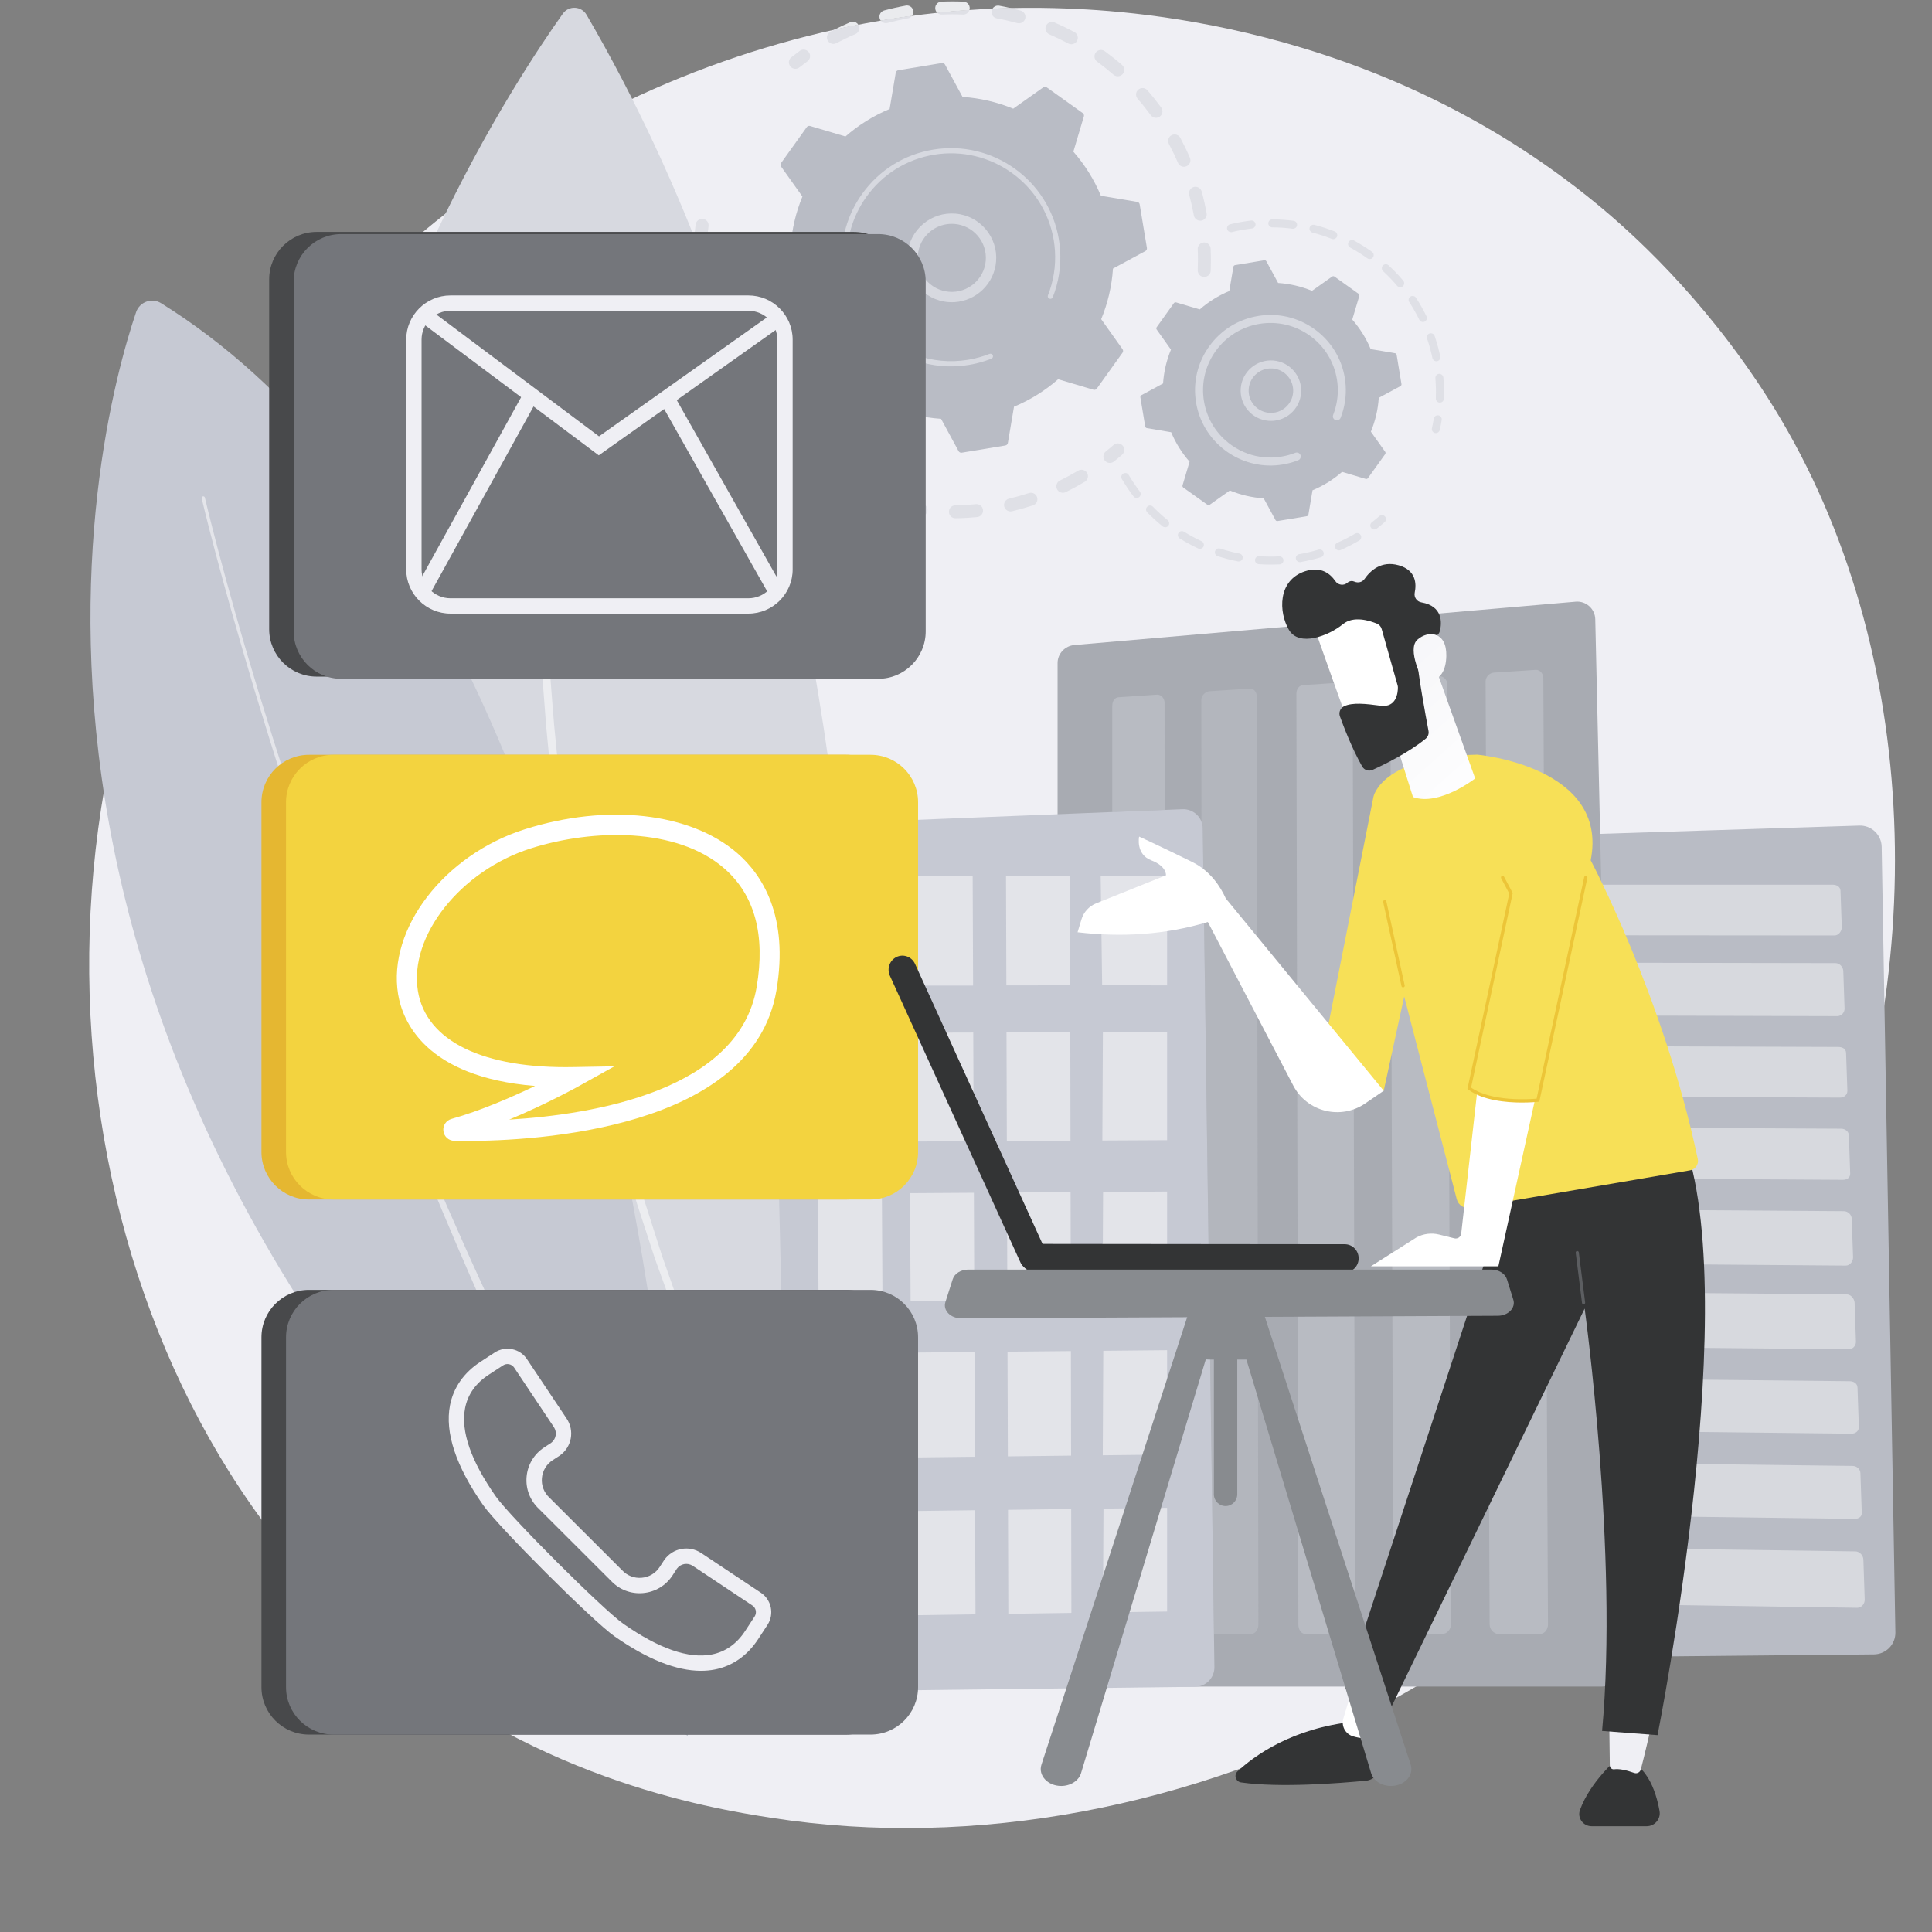 <svg xmlns="http://www.w3.org/2000/svg" xmlns:xlink="http://www.w3.org/1999/xlink" width="600" zoomAndPan="magnify" viewBox="0 0 450 450" height="600" preserveAspectRatio="xMidYMid meet" version="1.0"><rect x="0" y="0" width="450" height="450" fill="#808080" stroke="none"/><defs><clipPath id="d426781fcb"><path d="M 312.613 392.316 L 323.555 392.316 L 323.555 405 L 312.613 405 Z M 312.613 392.316 " clip-rule="nonzero"/></clipPath><clipPath id="4069ac5a87"><path d="M 323.395 395.707 L 320.281 403.336 C 319.852 404.379 318.789 405.027 317.664 404.91 C 316.902 404.832 316 404.684 315.121 404.418 C 313.359 403.887 312.367 402.027 312.895 400.266 L 315.25 392.41 Z M 323.395 395.707 " clip-rule="nonzero"/></clipPath><clipPath id="bbc9f2b810"><path d="M 323.398 395.707 L 320.281 403.332 C 319.852 404.379 318.793 405.027 317.668 404.91 C 316.902 404.832 316 404.684 315.121 404.418 C 313.363 403.883 312.371 402.023 312.898 400.266 L 315.25 392.41 L 323.398 395.707 " clip-rule="nonzero"/></clipPath><clipPath id="4bd6f424ca"><path d="M 374.777 401.848 L 384.555 401.848 L 384.555 413.242 L 374.777 413.242 Z M 374.777 401.848 " clip-rule="nonzero"/></clipPath><clipPath id="f0034d1704"><path d="M 384.406 402.895 C 384.406 402.895 383.145 408.465 382.176 412.148 C 382 412.816 381.285 413.184 380.633 412.949 C 378.691 412.258 377.109 411.949 375.961 412.105 C 375.43 412.176 374.965 411.734 374.957 411.199 L 374.836 401.945 Z M 384.406 402.895 " clip-rule="nonzero"/></clipPath><clipPath id="d30d1bb024"><path d="M 384.406 402.895 C 384.406 402.895 383.145 408.465 382.176 412.148 C 381.996 412.816 381.285 413.184 380.633 412.949 C 378.688 412.258 377.109 411.949 375.957 412.105 C 375.426 412.176 374.965 411.734 374.957 411.199 L 374.836 401.945 L 384.406 402.895 " clip-rule="nonzero"/></clipPath><clipPath id="1a2c20488e"><path d="M 319.133 254.445 L 357.547 254.445 L 357.547 295 L 319.133 295 Z M 319.133 254.445 " clip-rule="nonzero"/></clipPath><clipPath id="ebdd2e0ef9"><path d="M 329.898 288.234 C 331.512 287.348 333.398 287.102 335.184 287.547 L 338.75 288.43 C 339.508 288.617 340.258 288.098 340.344 287.324 L 344.031 254.551 C 348.641 256.738 355.293 256.473 357.488 256.312 L 349 294.953 L 319.301 294.953 Z M 329.898 288.234 " clip-rule="nonzero"/></clipPath><clipPath id="9116d22c06"><path d="M 329.898 288.234 C 331.512 287.348 333.398 287.102 335.188 287.547 L 338.75 288.43 C 339.508 288.621 340.258 288.098 340.344 287.324 L 344.035 254.551 C 348.641 256.738 355.293 256.473 357.488 256.312 L 349 294.953 L 319.301 294.953 L 329.898 288.234 " clip-rule="nonzero"/></clipPath><clipPath id="5f1235ffff"><path d="M 250.914 194.691 L 322.391 194.691 L 322.391 259.094 L 250.914 259.094 Z M 250.914 194.691 " clip-rule="nonzero"/></clipPath><clipPath id="ed7a613513"><path d="M 250.988 217.141 L 251.887 214.16 C 252.402 212.449 253.672 211.059 255.336 210.395 L 271.57 203.875 C 271.57 203.875 271.816 201.797 268.141 200.383 C 264.465 198.969 265.324 194.859 265.324 194.859 C 265.324 194.859 270.348 197.145 277.695 200.773 C 281.902 202.848 284.262 206.508 285.512 209.27 L 322.301 254.055 L 317.98 257.016 C 312.297 260.914 304.488 259 301.262 252.918 L 281.332 214.758 C 271.324 217.758 261.203 218.332 250.988 217.141 Z M 250.988 217.141 " clip-rule="nonzero"/></clipPath><clipPath id="f7000deed6"><path d="M 250.988 217.141 L 251.887 214.16 C 252.402 212.445 253.672 211.059 255.336 210.391 L 271.574 203.871 C 271.574 203.871 271.816 201.797 268.141 200.383 C 264.469 198.965 265.324 194.859 265.324 194.859 C 265.324 194.859 270.348 197.145 277.695 200.773 C 281.902 202.848 284.262 206.508 285.512 209.266 L 322.301 254.055 L 317.98 257.016 C 312.301 260.914 304.488 259 301.262 252.918 L 281.332 214.754 C 271.328 217.758 261.203 218.332 250.988 217.141 " clip-rule="nonzero"/></clipPath><clipPath id="dabdfa8346"><path d="M 304.789 291.562 L 350.77 211.074 L 268.5 164.207 L 222.52 244.695 Z M 304.789 291.562 " clip-rule="nonzero"/></clipPath><clipPath id="2de0689f9c"><path d="M 324.254 154.469 L 343.812 154.469 L 343.812 186.324 L 324.254 186.324 Z M 324.254 154.469 " clip-rule="nonzero"/></clipPath><clipPath id="44d406f11b"><path d="M 334.137 154.879 L 343.594 181.316 C 343.594 181.316 335.219 187.855 329.109 185.645 L 324.344 170.488 C 324.344 170.488 327.98 151.969 334.137 154.879 Z M 334.137 154.879 " clip-rule="nonzero"/></clipPath><clipPath id="8769ad56ef"><path d="M 334.137 154.883 L 343.594 181.316 C 343.594 181.316 335.219 187.855 329.105 185.645 L 324.344 170.488 C 324.344 170.488 327.98 151.969 334.137 154.883 " clip-rule="nonzero"/></clipPath><clipPath id="e2860667e7"><path d="M 332.93 197.41 L 361.457 171.852 L 335.008 142.414 L 306.48 167.977 Z M 332.93 197.41 " clip-rule="nonzero"/></clipPath><linearGradient x1="0.058" gradientTransform="matrix(-47.247, -52.585, 52.658, -47.182, 347.729, 188.155)" y1="0" x2="0.576" gradientUnits="userSpaceOnUse" y2="0" id="1343a433f6"><stop stop-opacity="1" stop-color="rgb(99.599%, 99.599%, 99.814%)" offset="0"/><stop stop-opacity="1" stop-color="rgb(99.521%, 99.521%, 99.706%)" offset="0.062"/><stop stop-opacity="1" stop-color="rgb(99.321%, 99.321%, 99.599%)" offset="0.125"/><stop stop-opacity="1" stop-color="rgb(99.152%, 99.152%, 99.553%)" offset="0.188"/><stop stop-opacity="1" stop-color="rgb(98.952%, 98.952%, 99.353%)" offset="0.25"/><stop stop-opacity="1" stop-color="rgb(98.784%, 98.784%, 99.184%)" offset="0.312"/><stop stop-opacity="1" stop-color="rgb(98.584%, 98.584%, 98.984%)" offset="0.375"/><stop stop-opacity="1" stop-color="rgb(98.228%, 98.228%, 98.799%)" offset="0.5"/><stop stop-opacity="1" stop-color="rgb(98.029%, 98.029%, 98.643%)" offset="0.562"/><stop stop-opacity="1" stop-color="rgb(97.859%, 97.859%, 98.444%)" offset="0.625"/><stop stop-opacity="1" stop-color="rgb(97.565%, 97.565%, 98.274%)" offset="0.688"/><stop stop-opacity="1" stop-color="rgb(97.356%, 97.356%, 98.074%)" offset="0.75"/><stop stop-opacity="1" stop-color="rgb(97.205%, 97.205%, 98%)" offset="0.812"/><stop stop-opacity="1" stop-color="rgb(97.005%, 97.005%, 97.92%)" offset="0.875"/><stop stop-opacity="1" stop-color="rgb(96.835%, 96.835%, 97.72%)" offset="0.938"/><stop stop-opacity="1" stop-color="rgb(96.635%, 96.635%, 97.6%)" offset="1"/></linearGradient><clipPath id="f50673bf6f"><path d="M 305.863 140.055 L 329.609 140.055 L 329.609 171.211 L 305.863 171.211 Z M 305.863 140.055 " clip-rule="nonzero"/></clipPath><clipPath id="1502d1919f"><path d="M 305.906 145.387 C 305.906 145.793 315.02 171.145 315.02 171.145 L 329.402 165.641 L 324.344 140.332 C 324.344 140.332 305.906 138.566 305.906 145.387 Z M 305.906 145.387 " clip-rule="nonzero"/></clipPath><clipPath id="05e8796a05"><path d="M 305.906 145.387 C 305.906 145.797 315.02 171.145 315.02 171.145 L 329.398 165.641 L 324.34 140.332 C 324.34 140.332 305.906 138.57 305.906 145.387 " clip-rule="nonzero"/></clipPath><clipPath id="035a9d4b2f"><path d="M 325.207 180.125 L 341.891 144.383 L 310.102 129.586 L 293.418 165.328 Z M 325.207 180.125 " clip-rule="nonzero"/></clipPath><linearGradient x1="-0.644" gradientTransform="matrix(-42.559, -19.809, 19.837, -42.5, 306.167, 149.447)" y1="0" x2="0.09" gradientUnits="userSpaceOnUse" y2="0" id="e3565cc668"><stop stop-opacity="1" stop-color="rgb(100%, 100%, 100%)" offset="0"/><stop stop-opacity="1" stop-color="rgb(100%, 100%, 100%)" offset="0.5"/><stop stop-opacity="1" stop-color="rgb(100%, 100%, 100%)" offset="0.75"/><stop stop-opacity="1" stop-color="rgb(100%, 100%, 100%)" offset="0.875"/><stop stop-opacity="1" stop-color="rgb(99.854%, 99.854%, 100%)" offset="0.938"/><stop stop-opacity="1" stop-color="rgb(99.654%, 99.654%, 99.857%)" offset="1"/></linearGradient><clipPath id="278c7c36e8"><path d="M 329.145 147.496 L 337 147.496 L 337 158.656 L 329.145 158.656 Z M 329.145 147.496 " clip-rule="nonzero"/></clipPath><clipPath id="20f64f98dd"><path d="M 331.441 158.547 C 331.441 158.547 327.594 151.281 330.137 149 C 332.684 146.719 336.992 147.09 336.875 152.773 C 336.73 159.84 331.441 158.547 331.441 158.547 Z M 331.441 158.547 " clip-rule="nonzero"/></clipPath><clipPath id="c542b5097b"><path d="M 331.441 158.547 C 331.441 158.547 327.594 151.281 330.137 149 C 332.68 146.719 336.992 147.094 336.875 152.773 C 336.73 159.84 331.441 158.547 331.441 158.547 " clip-rule="nonzero"/></clipPath><clipPath id="9a590c66d1"><path d="M 331.785 164.504 L 343.52 153.988 L 332.801 142.055 L 321.066 152.57 Z M 331.785 164.504 " clip-rule="nonzero"/></clipPath><linearGradient x1="0.412" gradientTransform="matrix(-47.247, -52.585, 52.658, -47.182, 357.092, 179.779)" y1="0" x2="0.604" gradientUnits="userSpaceOnUse" y2="0" id="464bca0d4d"><stop stop-opacity="1" stop-color="rgb(97.534%, 97.534%, 98.312%)" offset="0"/><stop stop-opacity="1" stop-color="rgb(97.404%, 97.404%, 98.155%)" offset="0.25"/><stop stop-opacity="1" stop-color="rgb(97.105%, 97.105%, 98%)" offset="0.5"/><stop stop-opacity="1" stop-color="rgb(96.768%, 96.768%, 97.849%)" offset="0.75"/><stop stop-opacity="1" stop-color="rgb(96.429%, 96.429%, 97.56%)" offset="1"/></linearGradient></defs><path fill="#efeff4" d="M 423.75 288.25 C 382.941 384.199 274.238 437.953 179.973 423.453 C 164.633 421.094 122.582 414.066 85.352 380.91 C 13.676 317.078 -1.652 190.691 56.164 101.617 C 98.246 36.793 173.68 0.043 245.355 1.879 C 260.793 2.277 319.965 4.719 371.965 47.535 C 379.605 53.824 396.449 68.77 411.629 92.477 C 447.277 148.152 450.344 225.715 423.75 288.25 " fill-opacity="1" fill-rule="nonzero"/><path fill="#dfe0e6" d="M 280.484 64.5 C 280.465 64.5 280.445 64.5 280.422 64.5 C 279.59 64.469 278.941 63.766 278.977 62.934 C 279.043 61.316 279.043 59.676 278.969 58.051 C 278.93 57.23 279.562 56.535 280.379 56.48 L 280.41 56.477 C 280.434 56.477 280.453 56.477 280.477 56.477 C 281.281 56.477 281.949 57.109 281.98 57.918 C 282.062 59.629 282.062 61.355 281.996 63.059 C 281.961 63.836 281.344 64.453 280.582 64.5 C 280.547 64.5 280.52 64.5 280.484 64.5 M 279.555 51.406 C 278.844 51.406 278.207 50.898 278.074 50.172 C 277.781 48.57 277.414 46.973 276.992 45.41 C 276.773 44.609 277.246 43.781 278.051 43.562 C 278.184 43.523 278.316 43.508 278.449 43.508 C 279.113 43.508 279.723 43.949 279.902 44.621 C 280.352 46.262 280.734 47.949 281.043 49.625 C 281.191 50.445 280.648 51.234 279.828 51.383 C 279.77 51.391 279.711 51.402 279.652 51.402 C 279.621 51.406 279.586 51.406 279.555 51.406 M 275.762 38.844 C 275.18 38.844 274.621 38.5 274.375 37.926 C 273.734 36.438 273.023 34.961 272.258 33.531 C 271.863 32.797 272.141 31.883 272.875 31.492 C 273.102 31.371 273.344 31.312 273.586 31.312 C 274.121 31.312 274.645 31.602 274.918 32.109 C 275.723 33.613 276.477 35.172 277.152 36.738 C 277.48 37.504 277.125 38.391 276.359 38.719 C 276.191 38.785 276.023 38.828 275.859 38.84 C 275.824 38.84 275.793 38.844 275.762 38.844 M 269.25 27.438 C 268.785 27.438 268.324 27.223 268.027 26.816 C 267.066 25.508 266.047 24.223 264.98 23.004 C 264.43 22.375 264.496 21.422 265.125 20.879 C 265.41 20.629 265.762 20.508 266.117 20.508 C 266.535 20.508 266.953 20.684 267.25 21.02 C 268.375 22.309 269.453 23.66 270.465 25.039 C 270.957 25.711 270.812 26.652 270.137 27.145 C 269.895 27.32 269.621 27.414 269.344 27.434 C 269.309 27.438 269.281 27.438 269.25 27.438 M 260.348 17.766 C 260 17.766 259.648 17.645 259.359 17.398 C 258.137 16.336 256.852 15.312 255.539 14.352 C 254.863 13.859 254.723 12.918 255.211 12.246 C 255.504 11.844 255.965 11.629 256.43 11.629 C 256.738 11.629 257.051 11.723 257.32 11.918 C 258.699 12.93 260.055 14.004 261.34 15.125 C 261.973 15.668 262.039 16.621 261.492 17.25 C 261.215 17.566 260.836 17.738 260.445 17.766 C 260.414 17.766 260.383 17.766 260.348 17.766 M 249.531 10.309 C 249.293 10.309 249.051 10.25 248.82 10.125 C 247.391 9.359 245.914 8.645 244.418 8 C 243.656 7.672 243.305 6.785 243.637 6.02 C 243.879 5.449 244.438 5.109 245.02 5.109 C 245.223 5.109 245.422 5.148 245.617 5.234 C 247.188 5.91 248.746 6.664 250.25 7.473 C 250.984 7.867 251.262 8.777 250.863 9.512 C 250.609 9.988 250.133 10.27 249.633 10.305 C 249.598 10.305 249.566 10.309 249.531 10.309 " fill-opacity="1" fill-rule="nonzero"/><path fill="#eaebee" d="M 194.27 6.938 C 195.508 6.305 196.773 5.711 198.051 5.168 C 198.242 5.086 198.441 5.047 198.641 5.047 C 199.152 5.047 199.645 5.309 199.926 5.758 C 198.035 6.125 196.152 6.516 194.27 6.938 " fill-opacity="1" fill-rule="nonzero"/><path fill="#dfe0e6" d="M 194.117 10.227 C 193.578 10.227 193.055 9.934 192.785 9.426 C 192.391 8.695 192.668 7.781 193.406 7.387 C 193.691 7.238 193.98 7.086 194.27 6.938 C 196.152 6.52 198.035 6.125 199.922 5.758 C 199.965 5.824 199.996 5.891 200.027 5.961 C 200.355 6.727 200 7.613 199.234 7.941 C 197.738 8.574 196.258 9.285 194.824 10.047 C 194.629 10.152 194.422 10.211 194.215 10.223 C 194.18 10.227 194.148 10.227 194.117 10.227 " fill-opacity="1" fill-rule="nonzero"/><path fill="#eaebee" d="M 231.156 2.023 C 231.43 1.574 231.918 1.293 232.453 1.293 C 232.543 1.293 232.633 1.305 232.723 1.32 C 233.617 1.48 234.512 1.672 235.398 1.875 C 233.988 1.91 232.574 1.957 231.156 2.023 " fill-opacity="1" fill-rule="nonzero"/><path fill="#dfe0e6" d="M 237.34 5.426 C 237.207 5.426 237.074 5.406 236.938 5.371 C 235.375 4.945 233.773 4.574 232.18 4.281 C 231.355 4.129 230.816 3.344 230.969 2.523 C 231 2.34 231.066 2.168 231.16 2.02 C 232.574 1.957 233.988 1.906 235.402 1.875 C 236.188 2.055 236.969 2.254 237.738 2.465 C 238.543 2.688 239.016 3.516 238.793 4.32 C 238.617 4.957 238.059 5.383 237.434 5.422 C 237.402 5.426 237.371 5.426 237.34 5.426 " fill-opacity="1" fill-rule="nonzero"/><path fill="#eaebee" d="M 205.148 4.805 C 205.031 4.652 204.941 4.477 204.887 4.277 C 204.668 3.477 205.145 2.648 205.949 2.43 C 207.598 1.984 209.285 1.605 210.969 1.301 C 211.062 1.285 211.152 1.273 211.246 1.273 C 211.957 1.273 212.59 1.785 212.723 2.516 C 212.801 2.949 212.688 3.371 212.438 3.699 C 210.004 4.023 207.574 4.395 205.148 4.805 " fill-opacity="1" fill-rule="nonzero"/><path fill="#dfe0e6" d="M 206.34 5.395 C 205.875 5.395 205.43 5.172 205.148 4.805 C 207.574 4.395 210.004 4.023 212.438 3.695 C 212.219 3.984 211.895 4.195 211.508 4.266 C 209.91 4.555 208.301 4.918 206.738 5.34 C 206.637 5.367 206.535 5.383 206.438 5.391 C 206.402 5.391 206.375 5.395 206.34 5.395 " fill-opacity="1" fill-rule="nonzero"/><path fill="#eaebee" d="M 218.312 2.988 C 218.031 2.73 217.852 2.363 217.832 1.949 C 217.797 1.125 218.426 0.43 219.242 0.379 L 219.273 0.379 C 220.125 0.344 220.98 0.324 221.836 0.324 C 222.699 0.324 223.562 0.344 224.418 0.379 C 225.25 0.418 225.898 1.117 225.863 1.949 C 225.855 2.082 225.836 2.207 225.797 2.328 C 223.305 2.504 220.805 2.723 218.312 2.988 " fill-opacity="1" fill-rule="nonzero"/><path fill="#dfe0e6" d="M 224.352 3.395 C 224.332 3.395 224.309 3.395 224.289 3.395 C 223.473 3.355 222.648 3.34 221.824 3.34 C 221.016 3.34 220.207 3.355 219.402 3.391 C 219.379 3.395 219.359 3.395 219.336 3.395 C 218.941 3.395 218.582 3.238 218.312 2.988 C 220.805 2.727 223.305 2.504 225.797 2.328 C 225.617 2.918 225.082 3.348 224.453 3.391 C 224.418 3.395 224.383 3.395 224.352 3.395 " fill-opacity="1" fill-rule="nonzero"/><path fill="#dfe0e6" d="M 185.258 16.027 C 184.812 16.027 184.371 15.832 184.074 15.457 C 183.555 14.805 183.664 13.855 184.316 13.34 C 184.961 12.832 185.621 12.328 186.285 11.844 C 186.555 11.645 186.867 11.551 187.172 11.551 C 187.637 11.551 188.098 11.766 188.395 12.172 C 188.887 12.844 188.738 13.785 188.066 14.277 C 187.434 14.738 186.805 15.219 186.191 15.699 C 185.945 15.898 185.648 16.008 185.352 16.023 C 185.32 16.027 185.289 16.027 185.258 16.027 " fill-opacity="1" fill-rule="nonzero"/><path fill="#dfe0e6" d="M 163.254 56.379 C 163.207 56.379 163.16 56.379 163.109 56.371 C 162.281 56.293 161.672 55.555 161.754 54.727 C 161.832 53.914 161.926 53.086 162.039 52.273 C 162.145 51.516 162.789 50.969 163.531 50.969 C 163.602 50.969 163.672 50.977 163.742 50.984 C 164.566 51.098 165.145 51.859 165.031 52.684 C 164.922 53.457 164.832 54.242 164.758 55.012 C 164.684 55.762 164.078 56.332 163.352 56.375 C 163.32 56.379 163.285 56.379 163.254 56.379 " fill-opacity="1" fill-rule="nonzero"/><path fill="#dfe0e6" d="M 222.527 120.711 C 221.707 120.711 221.031 120.051 221.02 119.227 C 221.008 118.395 221.672 117.711 222.508 117.699 C 224.094 117.676 225.703 117.586 227.312 117.43 C 227.363 117.426 227.41 117.422 227.461 117.422 C 228.227 117.422 228.883 118.008 228.957 118.781 C 229.043 119.609 228.434 120.348 227.605 120.43 C 226.906 120.496 226.215 120.551 225.52 120.598 C 224.531 120.66 223.531 120.699 222.551 120.711 C 222.543 120.711 222.539 120.711 222.527 120.711 M 214.523 120.281 C 214.461 120.281 214.402 120.273 214.34 120.266 C 212.672 120.062 210.992 119.785 209.344 119.438 C 208.527 119.266 208.004 118.469 208.176 117.652 C 208.328 116.941 208.957 116.457 209.656 116.457 C 209.758 116.457 209.863 116.465 209.965 116.488 C 211.531 116.816 213.125 117.082 214.711 117.273 C 215.535 117.379 216.121 118.133 216.023 118.957 C 215.934 119.688 215.328 120.23 214.621 120.273 C 214.586 120.277 214.555 120.281 214.523 120.281 M 235.367 119.121 C 234.684 119.121 234.066 118.656 233.898 117.961 C 233.707 117.152 234.211 116.34 235.02 116.148 C 236.578 115.781 238.137 115.34 239.648 114.848 C 239.809 114.793 239.965 114.77 240.121 114.77 C 240.758 114.77 241.348 115.172 241.559 115.809 C 241.812 116.598 241.383 117.449 240.594 117.707 C 238.996 118.23 237.355 118.691 235.715 119.082 C 235.633 119.102 235.547 119.113 235.461 119.121 C 235.43 119.121 235.398 119.121 235.367 119.121 M 201.945 117.289 C 201.777 117.289 201.605 117.262 201.438 117.199 C 199.859 116.633 198.281 115.992 196.75 115.293 C 195.992 114.945 195.656 114.055 196.004 113.297 C 196.258 112.742 196.805 112.414 197.375 112.414 C 197.586 112.414 197.801 112.457 198.004 112.555 C 199.457 113.219 200.957 113.828 202.457 114.363 C 203.242 114.645 203.648 115.508 203.371 116.293 C 203.16 116.875 202.625 117.25 202.043 117.285 C 202.008 117.289 201.977 117.289 201.945 117.289 M 247.555 114.773 C 246.996 114.773 246.461 114.465 246.195 113.93 C 245.832 113.184 246.141 112.277 246.895 111.914 C 248.328 111.215 249.75 110.445 251.121 109.625 C 251.363 109.48 251.629 109.41 251.895 109.41 C 252.406 109.41 252.906 109.672 253.191 110.148 C 253.617 110.859 253.383 111.789 252.668 112.215 C 251.227 113.074 249.727 113.887 248.215 114.621 C 248.031 114.711 247.84 114.758 247.648 114.773 C 247.621 114.773 247.586 114.773 247.555 114.773 M 190.328 111.613 C 190.051 111.613 189.773 111.539 189.523 111.379 C 188.102 110.48 186.703 109.512 185.363 108.5 C 184.699 107.996 184.57 107.055 185.074 106.391 C 185.367 105.996 185.82 105.789 186.277 105.789 C 186.594 105.789 186.914 105.891 187.188 106.098 C 188.457 107.059 189.789 107.98 191.141 108.836 C 191.844 109.281 192.051 110.211 191.605 110.918 C 191.336 111.336 190.891 111.582 190.426 111.613 C 190.391 111.613 190.359 111.613 190.328 111.613 M 180.227 103.547 C 179.84 103.547 179.453 103.402 179.16 103.109 C 178.492 102.438 177.832 101.75 177.191 101.051 C 176.824 99.75 176.449 98.445 176.07 97.145 C 176.32 96.988 176.602 96.91 176.879 96.91 C 177.309 96.91 177.734 97.09 178.031 97.441 C 179.062 98.66 180.16 99.848 181.293 100.973 C 181.883 101.562 181.883 102.516 181.293 103.105 C 181.023 103.375 180.676 103.523 180.324 103.543 C 180.289 103.547 180.258 103.547 180.227 103.547 " fill-opacity="1" fill-rule="nonzero"/><path fill="#dfe0e6" d="M 258.512 107.832 C 258.066 107.832 257.629 107.641 257.332 107.27 C 256.812 106.617 256.918 105.668 257.566 105.148 C 258.172 104.664 258.781 104.16 259.367 103.645 C 259.656 103.395 260.008 103.27 260.359 103.27 C 260.781 103.27 261.199 103.445 261.496 103.789 C 262.047 104.418 261.98 105.367 261.352 105.914 C 260.73 106.457 260.094 106.992 259.453 107.5 C 259.203 107.699 258.906 107.809 258.605 107.828 C 258.57 107.832 258.543 107.832 258.512 107.832 " fill-opacity="1" fill-rule="nonzero"/><path fill="#b9bcc5" d="M 261.457 82.152 C 261.633 81.906 261.633 81.578 261.457 81.332 L 256.488 74.344 C 258.016 70.645 258.961 66.672 259.234 62.559 L 266.777 58.48 C 267.039 58.34 267.184 58.043 267.137 57.746 L 265.453 47.602 C 265.402 47.305 265.172 47.074 264.871 47.02 L 256.414 45.594 C 254.828 41.789 252.648 38.336 250.008 35.328 L 252.453 27.109 C 252.539 26.82 252.43 26.508 252.188 26.336 L 243.812 20.352 C 243.57 20.176 243.238 20.176 242.996 20.348 L 235.996 25.312 C 232.289 23.789 228.312 22.844 224.195 22.57 L 220.109 15.039 C 219.965 14.773 219.672 14.629 219.375 14.68 L 209.219 16.359 C 208.918 16.41 208.688 16.645 208.637 16.938 L 207.207 25.387 C 203.398 26.969 199.938 29.145 196.922 31.785 L 188.695 29.344 C 188.406 29.258 188.094 29.359 187.918 29.605 L 181.93 37.969 C 181.754 38.215 181.754 38.543 181.926 38.789 L 186.898 45.777 C 185.371 49.48 184.422 53.449 184.152 57.562 L 176.609 61.641 C 176.344 61.781 176.199 62.078 176.246 62.375 L 177.934 72.52 C 177.98 72.816 178.215 73.051 178.512 73.098 L 186.969 74.527 C 188.555 78.332 190.734 81.785 193.379 84.797 L 190.93 93.012 C 190.844 93.301 190.953 93.609 191.195 93.789 L 199.57 99.77 C 199.816 99.945 200.145 99.945 200.391 99.77 L 207.391 94.809 C 211.098 96.332 215.074 97.281 219.188 97.551 L 223.273 105.086 C 223.418 105.348 223.711 105.492 224.012 105.441 L 234.168 103.762 C 234.465 103.711 234.695 103.477 234.75 103.18 L 236.18 94.734 C 239.988 93.152 243.445 90.973 246.461 88.336 L 254.691 90.777 C 254.98 90.867 255.289 90.758 255.465 90.516 L 261.457 82.152 " fill-opacity="1" fill-rule="nonzero"/><path fill="#d7d9e0" d="M 216.566 54.008 C 214.945 55.379 213.961 57.293 213.785 59.402 C 213.422 63.758 216.676 67.594 221.035 67.957 C 225.395 68.32 229.238 65.07 229.602 60.715 C 229.965 56.359 226.711 52.523 222.352 52.164 C 221.957 52.129 221.562 52.125 221.172 52.152 C 219.488 52.258 217.879 52.898 216.566 54.008 Z M 220.832 70.359 C 215.148 69.887 210.906 64.883 211.379 59.203 C 211.605 56.449 212.895 53.953 215.008 52.172 C 217.113 50.387 219.793 49.531 222.551 49.758 C 228.234 50.23 232.48 55.234 232.008 60.918 C 231.578 66.082 227.391 70.055 222.355 70.375 C 221.855 70.406 221.348 70.402 220.832 70.359 " fill-opacity="1" fill-rule="nonzero"/><path fill="#d7d9e0" d="M 223.09 85.289 C 223.953 85.234 224.824 85.137 225.688 84.992 C 225.961 84.945 226.234 84.898 226.504 84.844 C 227.844 84.578 229.156 84.207 230.426 83.734 L 230.48 83.715 C 230.527 83.695 230.578 83.676 230.625 83.66 C 230.719 83.621 230.812 83.586 230.91 83.551 C 231.16 83.453 231.305 83.203 231.289 82.953 C 231.289 82.887 231.273 82.828 231.25 82.766 C 231.129 82.457 230.777 82.309 230.469 82.43 C 228.871 83.059 227.199 83.52 225.492 83.801 C 217.016 85.207 208.824 82.02 203.469 76.062 C 200.488 72.754 198.391 68.586 197.609 63.883 C 197.469 63.055 197.379 62.227 197.324 61.402 C 196.973 55.859 198.527 50.414 201.809 45.832 C 205.578 40.574 211.168 37.094 217.559 36.035 C 230.754 33.852 243.254 42.789 245.441 55.957 C 245.574 56.77 245.668 57.586 245.719 58.402 C 245.941 61.938 245.395 65.484 244.086 68.785 C 244.055 68.871 244.043 68.957 244.047 69.043 C 244.062 69.27 244.203 69.477 244.43 69.566 C 244.738 69.688 245.09 69.539 245.211 69.227 C 246.578 65.762 247.16 62.039 246.926 58.324 C 246.871 57.469 246.773 56.613 246.633 55.762 C 244.336 41.938 231.203 32.555 217.359 34.848 C 210.656 35.957 204.785 39.609 200.828 45.133 C 197.383 49.938 195.75 55.656 196.121 61.48 C 196.172 62.344 196.273 63.211 196.418 64.078 C 197.527 70.773 201.188 76.641 206.715 80.586 C 211.527 84.027 217.262 85.656 223.09 85.289 " fill-opacity="1" fill-rule="nonzero"/><path fill="#dfe0e6" d="M 334.434 100.879 C 334.367 100.879 334.301 100.875 334.23 100.859 C 333.73 100.742 333.41 100.246 333.527 99.746 C 333.691 99.008 333.84 98.262 333.961 97.516 C 334.039 97.059 334.43 96.734 334.875 96.734 C 334.926 96.734 334.98 96.738 335.031 96.746 C 335.539 96.832 335.883 97.309 335.801 97.816 C 335.672 98.598 335.52 99.383 335.344 100.156 C 335.254 100.566 334.898 100.852 334.496 100.879 C 334.477 100.879 334.453 100.879 334.434 100.879 " fill-opacity="1" fill-rule="nonzero"/><path fill="#dfe0e6" d="M 335.363 93.777 C 335.355 93.777 335.344 93.777 335.332 93.777 C 334.816 93.758 334.418 93.328 334.438 92.812 C 334.488 91.516 334.469 90.199 334.387 88.906 C 334.371 88.633 334.352 88.359 334.328 88.086 C 334.285 87.574 334.664 87.125 335.176 87.078 C 335.191 87.078 335.203 87.078 335.219 87.078 C 335.691 87.078 336.141 87.43 336.188 87.93 C 336.207 88.219 336.23 88.504 336.246 88.789 C 336.332 90.145 336.352 91.523 336.301 92.883 C 336.281 93.367 335.898 93.746 335.43 93.777 C 335.406 93.777 335.387 93.777 335.363 93.777 M 334.555 84.145 C 334.121 84.145 333.734 83.848 333.641 83.406 C 333.32 81.867 332.898 80.336 332.391 78.852 C 332.223 78.363 332.484 77.836 332.973 77.668 C 333.07 77.637 333.172 77.621 333.273 77.621 C 333.656 77.621 334.023 77.859 334.152 78.25 C 334.688 79.805 335.129 81.41 335.465 83.023 C 335.57 83.531 335.246 84.023 334.746 84.129 C 334.703 84.137 334.656 84.145 334.613 84.145 C 334.594 84.145 334.574 84.145 334.555 84.145 M 331.422 75.004 C 331.074 75.004 330.746 74.812 330.582 74.48 C 329.895 73.066 329.105 71.684 328.246 70.367 C 327.965 69.938 328.09 69.359 328.52 69.082 C 328.676 68.977 328.852 68.93 329.027 68.93 C 329.336 68.93 329.629 69.078 329.809 69.352 C 330.711 70.734 331.535 72.184 332.258 73.664 C 332.484 74.125 332.293 74.684 331.828 74.91 C 331.715 74.965 331.598 74.996 331.48 75 C 331.461 75.004 331.438 75.004 331.422 75.004 M 326.133 66.906 C 325.871 66.906 325.605 66.797 325.422 66.578 C 324.406 65.375 323.305 64.227 322.148 63.164 C 321.77 62.812 321.75 62.227 322.098 61.848 C 322.281 61.648 322.535 61.547 322.785 61.547 C 323.008 61.547 323.238 61.629 323.414 61.793 C 324.625 62.91 325.777 64.117 326.844 65.375 C 327.176 65.77 327.129 66.355 326.734 66.688 C 326.574 66.82 326.387 66.891 326.191 66.906 C 326.172 66.906 326.152 66.906 326.133 66.906 M 319.027 60.344 C 318.84 60.344 318.648 60.289 318.484 60.172 C 317.207 59.254 315.855 58.406 314.477 57.652 C 314.027 57.406 313.859 56.84 314.109 56.391 C 314.277 56.082 314.598 55.902 314.93 55.902 C 315.078 55.902 315.234 55.941 315.375 56.02 C 316.82 56.812 318.23 57.699 319.574 58.66 C 319.988 58.961 320.086 59.543 319.785 59.961 C 319.617 60.195 319.355 60.328 319.086 60.344 C 319.066 60.344 319.047 60.344 319.027 60.344 M 310.543 55.707 C 310.426 55.707 310.312 55.688 310.195 55.641 C 308.738 55.062 307.223 54.57 305.703 54.176 C 305.207 54.047 304.91 53.539 305.035 53.039 C 305.145 52.621 305.523 52.344 305.941 52.344 C 306.02 52.344 306.094 52.355 306.172 52.375 C 307.766 52.785 309.355 53.305 310.887 53.91 C 311.363 54.102 311.602 54.641 311.41 55.121 C 311.27 55.465 310.949 55.684 310.602 55.707 C 310.582 55.707 310.562 55.707 310.543 55.707 M 286.73 54.078 C 286.312 54.078 285.93 53.793 285.828 53.367 C 285.707 52.867 286.012 52.363 286.512 52.242 C 287.898 51.906 289.324 51.641 290.75 51.449 C 290.965 51.418 291.18 51.395 291.398 51.367 C 291.438 51.359 291.484 51.359 291.527 51.359 C 291.98 51.359 292.375 51.715 292.434 52.184 C 292.492 52.695 292.121 53.156 291.613 53.219 C 291.406 53.242 291.207 53.266 291 53.297 C 289.633 53.477 288.273 53.73 286.953 54.051 C 286.898 54.066 286.844 54.074 286.793 54.078 C 286.77 54.078 286.75 54.078 286.73 54.078 M 301.18 53.281 C 301.141 53.281 301.102 53.277 301.059 53.273 C 299.504 53.07 297.914 52.961 296.34 52.953 C 295.828 52.949 295.414 52.531 295.414 52.016 C 295.414 51.504 295.836 51.098 296.352 51.09 C 298.004 51.102 299.672 51.215 301.301 51.426 C 301.812 51.492 302.172 51.961 302.105 52.473 C 302.047 52.922 301.676 53.25 301.242 53.277 C 301.223 53.281 301.203 53.281 301.18 53.281 " fill-opacity="1" fill-rule="nonzero"/><path fill="#dfe0e6" d="M 296.031 131.5 C 295.074 131.5 294.125 131.469 293.18 131.402 C 292.664 131.363 292.277 130.922 292.316 130.41 C 292.352 129.914 292.766 129.543 293.254 129.543 C 293.273 129.543 293.293 129.543 293.312 129.543 C 294.207 129.609 295.117 129.641 296.023 129.641 C 296.672 129.641 297.32 129.625 297.965 129.59 C 297.98 129.59 297.996 129.59 298.012 129.59 C 298.508 129.59 298.922 129.977 298.941 130.473 C 298.969 130.984 298.578 131.418 298.07 131.449 L 298.059 131.453 C 297.387 131.484 296.707 131.5 296.031 131.5 M 302.75 130.926 C 302.309 130.926 301.914 130.605 301.836 130.152 C 301.75 129.645 302.09 129.164 302.594 129.078 C 304.121 128.816 305.645 128.457 307.129 128.016 C 307.219 127.988 307.309 127.977 307.395 127.977 C 307.793 127.977 308.168 128.234 308.289 128.641 C 308.438 129.133 308.156 129.652 307.664 129.801 C 306.109 130.266 304.512 130.637 302.91 130.914 C 302.879 130.918 302.844 130.922 302.812 130.926 C 302.789 130.926 302.773 130.926 302.75 130.926 M 288.52 130.777 C 288.461 130.777 288.402 130.773 288.34 130.762 C 286.746 130.449 285.156 130.035 283.617 129.535 C 283.125 129.375 282.859 128.848 283.016 128.359 C 283.145 127.969 283.512 127.719 283.902 127.719 C 284 127.719 284.098 127.734 284.191 127.766 C 285.66 128.242 287.18 128.637 288.699 128.934 C 289.203 129.035 289.531 129.523 289.434 130.027 C 289.352 130.449 288.992 130.75 288.578 130.773 C 288.559 130.777 288.539 130.777 288.52 130.777 M 311.871 128.195 C 311.516 128.195 311.172 127.988 311.023 127.641 C 310.812 127.168 311.031 126.621 311.5 126.414 C 312.918 125.793 314.312 125.078 315.641 124.289 C 315.789 124.203 315.953 124.16 316.117 124.16 C 316.434 124.16 316.742 124.324 316.918 124.613 C 317.184 125.059 317.035 125.629 316.594 125.891 C 315.195 126.719 313.738 127.469 312.246 128.117 C 312.148 128.164 312.039 128.188 311.93 128.195 C 311.914 128.195 311.895 128.195 311.871 128.195 M 279.469 127.832 C 279.336 127.832 279.207 127.805 279.078 127.746 C 277.609 127.062 276.168 126.281 274.789 125.422 C 274.352 125.152 274.219 124.574 274.492 124.141 C 274.668 123.855 274.973 123.703 275.285 123.703 C 275.449 123.703 275.621 123.746 275.777 123.844 C 277.09 124.66 278.461 125.406 279.867 126.059 C 280.332 126.273 280.535 126.832 280.316 127.297 C 280.168 127.617 279.859 127.812 279.527 127.832 C 279.512 127.832 279.492 127.832 279.469 127.832 M 271.395 122.805 C 271.191 122.805 270.984 122.738 270.812 122.602 C 269.547 121.582 268.332 120.48 267.203 119.32 C 266.84 118.949 266.852 118.363 267.219 118.004 C 267.398 117.828 267.637 117.738 267.867 117.738 C 268.113 117.738 268.355 117.832 268.535 118.02 C 269.613 119.125 270.773 120.18 271.98 121.148 C 272.383 121.473 272.445 122.059 272.121 122.461 C 271.953 122.672 271.707 122.789 271.453 122.805 C 271.434 122.805 271.414 122.805 271.395 122.805 M 264.754 115.992 C 264.477 115.992 264.195 115.867 264.016 115.625 C 263.027 114.336 262.117 112.973 261.297 111.574 C 261.039 111.129 261.188 110.559 261.629 110.301 C 261.781 110.215 261.938 110.172 262.102 110.172 C 262.422 110.172 262.734 110.336 262.906 110.633 C 263.688 111.965 264.559 113.266 265.496 114.496 C 265.809 114.906 265.73 115.492 265.32 115.801 C 265.168 115.918 264.992 115.98 264.816 115.992 C 264.793 115.992 264.777 115.992 264.754 115.992 " fill-opacity="1" fill-rule="nonzero"/><path fill="#dfe0e6" d="M 320.098 123.32 C 319.82 123.32 319.547 123.195 319.363 122.961 C 319.047 122.551 319.121 121.969 319.527 121.652 C 320.129 121.191 320.723 120.703 321.285 120.211 C 321.461 120.059 321.68 119.984 321.898 119.984 C 322.156 119.984 322.418 120.094 322.602 120.301 C 322.938 120.691 322.898 121.277 322.512 121.617 C 321.922 122.133 321.301 122.641 320.668 123.129 C 320.516 123.246 320.336 123.309 320.156 123.32 C 320.141 123.32 320.117 123.32 320.098 123.32 " fill-opacity="1" fill-rule="nonzero"/><path fill="#b9bcc5" d="M 322.633 105.773 C 322.75 105.609 322.75 105.391 322.633 105.227 L 319.305 100.547 C 320.324 98.074 320.961 95.418 321.141 92.664 L 326.191 89.934 C 326.367 89.84 326.465 89.645 326.43 89.445 L 325.305 82.652 C 325.27 82.457 325.117 82.301 324.918 82.27 L 319.258 81.312 C 318.195 78.762 316.734 76.453 314.969 74.438 L 316.605 68.941 C 316.664 68.75 316.59 68.539 316.426 68.422 L 310.824 64.418 C 310.66 64.301 310.441 64.301 310.273 64.418 L 305.594 67.742 C 303.113 66.723 300.449 66.086 297.699 65.906 L 294.965 60.867 C 294.867 60.691 294.668 60.59 294.469 60.625 L 287.672 61.75 C 287.477 61.781 287.32 61.938 287.285 62.137 L 286.324 67.789 C 283.777 68.848 281.465 70.305 279.445 72.07 L 273.941 70.438 C 273.746 70.383 273.539 70.449 273.418 70.613 L 269.414 76.211 C 269.297 76.375 269.297 76.594 269.414 76.758 L 272.738 81.434 C 271.715 83.91 271.082 86.57 270.898 89.32 L 265.852 92.047 C 265.676 92.145 265.582 92.344 265.613 92.539 L 266.738 99.328 C 266.773 99.527 266.93 99.684 267.125 99.715 L 272.785 100.676 C 273.848 103.219 275.309 105.527 277.074 107.543 L 275.438 113.043 C 275.379 113.234 275.449 113.441 275.613 113.559 L 281.219 117.562 C 281.383 117.68 281.602 117.68 281.766 117.566 L 286.449 114.242 C 288.93 115.262 291.59 115.898 294.344 116.078 L 297.082 121.117 C 297.176 121.297 297.375 121.391 297.57 121.359 L 304.371 120.234 C 304.57 120.199 304.723 120.043 304.758 119.848 L 305.715 114.195 C 308.266 113.137 310.578 111.676 312.598 109.91 L 318.102 111.547 C 318.293 111.605 318.504 111.535 318.621 111.371 L 322.633 105.773 " fill-opacity="1" fill-rule="nonzero"/><path fill="#d7d9e0" d="M 290.852 90.562 C 290.738 91.941 291.168 93.281 292.062 94.34 C 292.957 95.391 294.211 96.039 295.59 96.152 C 296.973 96.266 298.316 95.836 299.371 94.945 C 300.43 94.051 301.074 92.801 301.191 91.422 C 301.426 88.574 299.301 86.066 296.453 85.828 C 296.195 85.809 295.938 85.805 295.691 85.82 C 293.168 85.98 291.07 87.973 290.852 90.562 Z M 295.438 98.008 C 293.559 97.852 291.855 96.977 290.641 95.539 C 289.422 94.105 288.84 92.281 288.996 90.41 C 289.316 86.539 292.723 83.66 296.605 83.973 C 300.48 84.297 303.367 87.707 303.047 91.574 C 302.891 93.449 302.012 95.148 300.578 96.367 C 299.41 97.352 297.984 97.922 296.484 98.02 C 296.137 98.039 295.789 98.035 295.438 98.008 " fill-opacity="1" fill-rule="nonzero"/><path fill="#d7d9e0" d="M 297.012 108.398 C 297.598 108.359 298.191 108.289 298.785 108.191 C 299.961 107.996 301.125 107.684 302.234 107.258 C 302.285 107.238 302.332 107.219 302.387 107.195 C 302.77 107.047 303 106.664 302.973 106.273 C 302.969 106.18 302.949 106.082 302.91 105.988 C 302.719 105.512 302.176 105.281 301.699 105.469 C 300.664 105.875 299.582 106.176 298.48 106.355 C 298.418 106.367 298.355 106.379 298.297 106.387 C 295.684 106.793 293.07 106.535 290.645 105.668 C 289.328 105.199 288.066 104.547 286.895 103.723 L 286.863 103.703 C 286.836 103.684 286.805 103.664 286.781 103.641 C 283.367 101.207 281.117 97.59 280.426 93.461 C 280.34 92.926 280.277 92.391 280.246 91.859 C 280.016 88.27 281.023 84.738 283.148 81.777 C 285.586 78.371 289.207 76.121 293.34 75.434 C 297.477 74.754 301.637 75.715 305.039 78.148 C 308.453 80.586 310.707 84.203 311.395 88.332 C 311.48 88.855 311.539 89.387 311.574 89.914 C 311.719 92.203 311.359 94.5 310.52 96.633 C 310.469 96.766 310.445 96.902 310.453 97.031 C 310.477 97.383 310.695 97.703 311.043 97.844 C 311.52 98.031 312.062 97.793 312.254 97.316 C 313.195 94.926 313.598 92.359 313.434 89.801 C 313.398 89.207 313.332 88.613 313.234 88.027 C 312.465 83.406 309.945 79.363 306.125 76.633 C 302.312 73.914 297.668 72.828 293.035 73.598 C 288.41 74.363 284.359 76.883 281.633 80.691 C 279.254 84.012 278.129 87.957 278.383 91.973 C 278.422 92.57 278.488 93.164 278.586 93.762 C 280.074 102.711 288.137 108.961 297.012 108.398 " fill-opacity="1" fill-rule="nonzero"/><path fill="#b9bcc5" d="M 438.281 197.238 C 438.258 195.891 437.695 194.609 436.715 193.68 C 435.738 192.75 434.43 192.25 433.082 192.293 L 323.918 195.777 C 321.141 195.863 318.957 198.184 319.039 200.957 L 324.43 381.492 C 324.508 384.234 326.77 386.406 329.516 386.379 L 436.484 385.34 C 437.824 385.328 439.105 384.777 440.047 383.816 C 440.984 382.855 441.496 381.562 441.473 380.219 L 438.281 197.238 " fill-opacity="1" fill-rule="nonzero"/><path fill="#d7d9de" d="M 427.305 217.887 L 373.242 217.848 L 372.973 206.066 L 426.895 206.066 C 427.859 206.066 428.66 206.586 428.691 207.488 L 428.988 215.938 C 429.02 216.844 428.273 217.887 427.305 217.887 " fill-opacity="1" fill-rule="nonzero"/><path fill="#d7d9de" d="M 427.949 236.676 C 427.945 236.676 427.945 236.676 427.945 236.676 L 373.672 236.527 L 373.391 224.238 L 427.527 224.332 C 428.496 224.332 429.309 225.25 429.34 226.16 L 429.637 234.898 C 429.668 235.812 428.918 236.676 427.949 236.676 " fill-opacity="1" fill-rule="nonzero"/><path fill="#d7d9de" d="M 428.59 255.652 C 428.59 255.652 428.586 255.652 428.582 255.652 L 374.098 255.41 L 373.832 243.672 L 428.184 243.855 C 429.156 243.859 429.957 244.309 429.988 245.227 L 430.293 254.043 C 430.32 254.965 429.562 255.652 428.59 255.652 " fill-opacity="1" fill-rule="nonzero"/><path fill="#d7d9de" d="M 429.242 274.801 C 429.242 274.801 429.23 274.801 429.227 274.801 L 374.531 274.465 L 374.262 262.621 L 428.824 262.895 C 429.801 262.902 430.613 263.535 430.645 264.465 L 430.949 273.359 C 430.98 274.285 430.215 274.801 429.242 274.801 " fill-opacity="1" fill-rule="nonzero"/><path fill="#d7d9de" d="M 429.914 294.781 C 429.91 294.781 429.906 294.781 429.902 294.781 L 374.984 294.348 L 374.699 281.734 L 429.477 282.105 C 430.453 282.113 431.273 282.934 431.309 283.871 L 431.617 292.844 C 431.645 293.781 430.891 294.781 429.914 294.781 " fill-opacity="1" fill-rule="nonzero"/><path fill="#d7d9de" d="M 430.574 314.273 C 430.57 314.273 430.562 314.273 430.559 314.273 L 375.43 313.742 L 375.137 301.016 L 430.129 301.484 C 431.113 301.492 431.941 302.504 431.977 303.449 L 432.285 312.504 C 432.316 313.445 431.555 314.273 430.574 314.273 " fill-opacity="1" fill-rule="nonzero"/><path fill="#d7d9de" d="M 431.25 333.934 C 431.238 333.934 431.23 333.934 431.223 333.934 L 375.875 333.305 L 375.598 321.141 L 430.809 321.711 C 431.801 321.719 432.617 322.25 432.652 323.203 L 432.965 332.34 C 432.996 333.285 432.227 333.934 431.25 333.934 " fill-opacity="1" fill-rule="nonzero"/><path fill="#d7d9de" d="M 431.938 353.773 C 431.922 353.773 431.91 353.773 431.895 353.773 L 376.328 353.043 L 376.047 340.77 L 431.477 341.441 C 432.473 341.453 433.301 342.172 433.332 343.137 L 433.645 352.355 C 433.68 353.305 432.91 353.773 431.938 353.773 " fill-opacity="1" fill-rule="nonzero"/><path fill="#d7d9de" d="M 432.613 374.484 C 432.609 374.484 432.598 374.484 432.59 374.484 L 376.793 373.648 L 376.496 360.574 L 432.148 361.344 C 433.145 361.359 433.984 362.277 434.02 363.246 L 434.332 372.551 C 434.371 373.516 433.602 374.484 432.613 374.484 " fill-opacity="1" fill-rule="nonzero"/><path fill="#d7d9e0" d="M 192.895 382.809 C 192.895 382.809 228.961 161.801 136.621 3.445 C 135.414 1.379 132.484 1.23 131.098 3.18 C 109.188 33.926 -20.664 233.953 192.895 382.809 " fill-opacity="1" fill-rule="nonzero"/><path fill="#ecedf0" d="M 183.422 361.547 C 182.98 360.797 182.516 360.008 182.023 359.176 C 181.465 358.258 180.945 357.254 180.383 356.207 C 179.824 355.164 179.234 354.066 178.625 352.926 C 177.402 350.641 176.082 348.172 174.668 345.531 C 173.355 342.844 171.957 339.984 170.48 336.965 C 169.75 335.453 169 333.902 168.23 332.316 C 167.52 330.703 166.793 329.055 166.051 327.367 C 165.309 325.68 164.551 323.957 163.781 322.203 C 163.395 321.328 163.004 320.441 162.613 319.547 C 162.234 318.648 161.879 317.73 161.508 316.809 C 160.047 313.117 158.48 309.316 156.969 305.375 C 155.531 301.406 154.051 297.328 152.543 293.156 C 151.168 288.941 149.766 284.637 148.34 280.258 C 147.418 277.109 146.484 273.926 145.543 270.711 C 142.676 256.445 139.246 241.777 135.145 227.117 L 134.613 224.223 C 134.18 221.805 133.742 219.391 133.305 216.973 C 132.875 214.555 132.531 212.129 132.141 209.715 C 131.773 207.297 131.359 204.891 131.035 202.477 C 130.707 200.066 130.383 197.66 130.059 195.266 C 129.898 194.066 129.738 192.871 129.578 191.68 C 129.441 190.48 129.305 189.289 129.168 188.102 C 128.898 185.723 128.625 183.352 128.355 181 C 128.102 178.645 127.902 176.297 127.676 173.973 C 127.465 171.641 127.207 169.332 127.051 167.035 C 126.711 162.449 126.312 157.938 126.105 153.508 C 125.984 151.297 125.848 149.113 125.75 146.949 C 125.664 144.785 125.582 142.648 125.5 140.539 C 125.461 139.488 125.422 138.441 125.383 137.398 C 125.355 136.359 125.332 135.328 125.309 134.301 C 125.262 132.254 125.215 130.238 125.168 128.254 C 125.152 126.27 125.137 124.316 125.121 122.402 C 125.098 120.484 125.09 118.605 125.109 116.766 C 125.105 109.406 125.32 102.656 125.547 96.68 C 125.816 90.699 126.102 85.496 126.43 81.211 C 126.734 76.926 127.066 73.57 127.301 71.281 C 127.535 68.988 127.695 67.77 127.695 67.77 L 127.695 67.766 C 127.719 67.602 127.859 67.477 128.027 67.477 C 128.039 67.477 128.055 67.477 128.07 67.48 C 128.25 67.504 128.375 67.668 128.359 67.848 C 128.359 67.848 128.227 69.059 128.039 71.352 C 127.848 73.637 127.605 76.996 127.363 81.273 C 127.105 85.551 126.902 90.75 126.73 96.719 C 126.68 99.703 126.582 102.879 126.578 106.227 C 126.562 107.898 126.551 109.617 126.535 111.375 C 126.543 113.129 126.551 114.93 126.555 116.762 C 126.551 118.602 126.578 120.477 126.621 122.387 C 126.656 124.297 126.691 126.242 126.727 128.219 C 126.789 130.199 126.855 132.211 126.926 134.254 C 126.957 135.277 126.992 136.305 127.027 137.344 C 127.078 138.379 127.125 139.422 127.176 140.473 C 127.277 142.574 127.383 144.703 127.488 146.859 C 127.605 149.016 127.766 151.195 127.906 153.398 C 128.16 157.809 128.547 162.309 128.906 166.883 C 129.07 169.172 129.336 171.473 129.551 173.789 C 129.785 176.109 129.992 178.449 130.254 180.797 C 130.531 183.141 130.809 185.5 131.09 187.871 C 131.227 189.055 131.367 190.242 131.508 191.438 C 131.672 192.625 131.836 193.816 132 195.008 C 132.328 197.398 132.66 199.793 132.992 202.195 C 133.324 204.598 133.746 206.992 134.121 209.402 C 134.516 211.805 134.867 214.227 135.301 216.629 C 135.738 219.035 136.18 221.445 136.617 223.852 L 137.27 227.465 C 137.488 228.664 137.75 229.859 137.992 231.059 C 138.48 233.453 138.969 235.848 139.457 238.234 C 139.922 240.629 140.5 242.992 141.039 245.355 C 141.586 247.719 142.129 250.074 142.672 252.422 C 143.824 257.102 145.059 261.719 146.23 266.289 C 147.543 270.828 148.84 275.305 150.113 279.715 C 151.512 284.082 152.887 288.379 154.23 292.586 C 155.695 296.75 157.129 300.828 158.523 304.797 C 159.996 308.734 161.516 312.535 162.938 316.23 C 163.301 317.148 163.645 318.07 164.012 318.969 C 164.395 319.863 164.773 320.75 165.152 321.629 C 165.902 323.383 166.641 325.102 167.363 326.793 C 168.09 328.48 168.797 330.129 169.488 331.746 C 170.234 333.336 170.965 334.891 171.676 336.402 C 173.098 339.434 174.449 342.309 175.719 345.008 C 177.086 347.66 178.363 350.145 179.547 352.438 C 180.141 353.586 180.703 354.688 181.246 355.738 C 181.793 356.793 182.297 357.805 182.84 358.727 C 183.023 359.051 183.199 359.367 183.379 359.68 L 183.422 361.547 " fill-opacity="1" fill-rule="nonzero"/><path fill="#c6c9d3" d="M 160.207 404.414 C 160.207 404.414 159.41 146.504 37.527 70.621 C 35.367 69.273 32.508 70.305 31.695 72.715 C 22.207 100.773 -18.203 253.105 160.207 404.414 " fill-opacity="1" fill-rule="nonzero"/><path fill="#f7f7fa" d="M 159.973 394.207 C 159.957 393.812 159.945 393.402 159.93 392.984 C 160.168 393.414 160.289 393.641 160.289 393.641 L 160.293 393.645 C 160.395 393.828 160.324 394.062 160.141 394.164 C 160.086 394.191 160.031 394.207 159.973 394.207 " fill-opacity="1" fill-rule="nonzero"/><path fill="#e4e5ea" d="M 159.957 394.207 C 159.828 394.207 159.703 394.145 159.629 394.027 C 159.629 394.027 159.02 393.023 157.871 391.141 C 156.73 389.25 155.062 386.484 152.938 382.957 C 151.859 381.203 150.75 379.211 149.516 377.062 C 148.285 374.906 146.957 372.578 145.535 370.086 C 142.746 365.078 139.609 359.418 136.348 353.16 C 134.715 350.031 133.02 346.773 131.262 343.398 C 130.406 341.699 129.539 339.973 128.652 338.215 C 127.781 336.457 126.895 334.672 126 332.859 C 122.477 325.582 118.758 317.906 115.141 309.863 C 111.496 301.832 107.84 293.484 104.246 284.949 C 102.41 280.703 100.695 276.359 98.879 272.043 C 97.09 267.715 95.367 263.34 93.605 258.98 C 91.895 254.602 90.184 250.223 88.48 245.859 C 87.645 243.672 86.812 241.484 85.984 239.309 C 85.566 238.223 85.152 237.133 84.738 236.051 C 84.336 234.961 83.934 233.875 83.531 232.789 C 81.922 228.449 80.324 224.145 78.805 219.871 C 77.258 215.609 75.785 211.375 74.332 207.215 C 72.875 203.059 71.512 198.941 70.137 194.93 C 68.816 190.898 67.488 186.969 66.262 183.117 C 63.766 175.434 61.52 168.133 59.469 161.387 C 57.453 154.629 55.629 148.43 54.074 142.914 C 52.512 137.402 51.199 132.582 50.148 128.605 C 48.043 120.652 46.977 116.07 46.977 116.07 C 46.926 115.863 47.055 115.66 47.262 115.609 C 47.289 115.602 47.316 115.602 47.348 115.602 C 47.52 115.602 47.68 115.719 47.719 115.895 C 47.719 115.895 48.781 120.465 50.883 128.414 C 51.93 132.387 53.238 137.203 54.797 142.711 C 56.34 148.227 58.176 154.418 60.219 161.16 C 62.289 167.895 64.559 175.184 67.078 182.852 C 68.316 186.695 69.66 190.617 70.992 194.641 C 72.379 198.648 73.754 202.754 75.227 206.902 C 76.691 211.059 78.176 215.281 79.738 219.535 C 81.27 223.805 82.879 228.098 84.504 232.426 C 84.91 233.512 85.312 234.598 85.723 235.684 C 86.137 236.766 86.555 237.848 86.973 238.934 C 87.809 241.109 88.648 243.285 89.492 245.469 C 91.191 249.828 92.941 254.188 94.699 258.543 C 96.504 262.879 98.266 267.234 100.094 271.539 C 101.016 273.691 101.934 275.836 102.848 277.977 C 103.309 279.043 103.766 280.113 104.223 281.18 C 104.695 282.238 105.16 283.301 105.629 284.359 C 107.516 288.578 109.332 292.789 111.238 296.898 C 113.133 301.016 114.949 305.105 116.852 309.074 C 117.793 311.066 118.723 313.039 119.645 314.996 C 120.102 315.977 120.555 316.949 121.008 317.922 C 121.473 318.883 121.938 319.844 122.398 320.797 C 124.246 324.605 126.016 328.359 127.816 331.969 C 128.719 333.773 129.605 335.555 130.484 337.305 C 131.352 339.062 132.203 340.797 133.039 342.5 C 134.766 345.879 136.434 349.148 138.031 352.285 C 139.613 355.434 141.219 358.402 142.715 361.242 C 144.215 364.078 145.594 366.793 146.957 369.309 C 149.688 374.34 152.066 378.727 154.027 382.336 C 156.023 385.93 157.594 388.75 158.664 390.676 C 159.23 391.711 159.656 392.484 159.93 392.984 C 159.945 393.402 159.957 393.812 159.973 394.207 C 159.969 394.207 159.961 394.207 159.957 394.207 " fill-opacity="1" fill-rule="nonzero"/><path fill="#a8abb2" d="M 371.566 144.223 C 371.539 143.062 371.035 141.969 370.168 141.195 C 369.305 140.422 368.156 140.039 367.004 140.141 L 250.238 150.238 C 248.066 150.426 246.332 152.242 246.332 154.418 L 246.332 388.816 C 246.332 391.133 248.348 392.836 250.668 392.836 L 372.941 392.836 C 374.07 392.836 375.152 392.469 375.945 391.664 C 376.734 390.852 377.164 389.809 377.137 388.676 L 371.566 144.223 " fill-opacity="1" fill-rule="nonzero"/><path fill="#b8bbc2" d="M 259.07 189.137 L 259.07 164.418 C 259.07 163.367 259.57 162.469 260.547 162.402 L 269.461 161.801 C 269.492 161.797 269.523 161.797 269.559 161.797 C 270.496 161.797 271.25 162.672 271.25 163.688 L 271.266 188.648 L 259.07 189.137 " fill-opacity="1" fill-rule="nonzero"/><path fill="#b3b6bd" d="M 291.43 380.566 L 282.754 380.566 L 280.145 192.957 C 280.141 192.414 280.035 191.883 279.844 191.387 L 279.812 163.031 C 279.812 161.977 280.766 161.059 281.758 160.996 L 291.078 160.387 C 291.113 160.383 291.145 160.383 291.18 160.383 C 292.117 160.383 292.738 161.27 292.742 162.293 L 293.102 378.41 C 293.102 379.488 292.434 380.566 291.43 380.566 " fill-opacity="1" fill-rule="nonzero"/><path fill="#b8bbc2" d="M 313.57 380.566 L 304.023 380.566 C 303.008 380.566 302.422 379.488 302.418 378.402 L 301.957 161.594 C 301.957 160.531 302.535 159.633 303.539 159.57 L 312.98 158.949 C 313.016 158.949 313.051 158.949 313.09 158.949 C 314.062 158.949 315.055 159.816 315.059 160.844 L 315.656 378.395 C 315.66 379.484 314.586 380.566 313.57 380.566 " fill-opacity="1" fill-rule="nonzero"/><path fill="#b8bbc2" d="M 336.004 380.57 L 326.328 380.57 C 325.301 380.57 324.543 379.48 324.543 378.391 L 323.848 160.176 C 323.844 159.105 324.586 158.191 325.602 158.125 L 335.168 157.496 C 335.207 157.496 335.242 157.496 335.277 157.496 C 336.254 157.496 337.113 158.379 337.121 159.414 L 337.957 378.383 C 337.961 379.477 337.035 380.57 336.004 380.57 " fill-opacity="1" fill-rule="nonzero"/><path fill="#b8bbc2" d="M 358.742 380.566 L 348.934 380.566 C 347.895 380.566 346.969 379.477 346.961 378.379 L 346.027 158.734 C 346.02 157.656 346.93 156.727 347.961 156.66 L 357.656 156.027 C 357.691 156.023 357.73 156.02 357.762 156.02 C 358.742 156.02 359.469 156.918 359.473 157.965 L 360.555 378.371 C 360.562 379.473 359.785 380.566 358.742 380.566 " fill-opacity="1" fill-rule="nonzero"/><path fill="#c6c9d3" d="M 280.145 192.957 C 280.129 191.73 279.617 190.562 278.727 189.723 C 277.836 188.879 276.641 188.43 275.418 188.48 L 182.277 192.211 C 180.684 192.273 179.43 193.605 179.469 195.203 L 184.195 394.031 L 278.371 392.887 C 279.578 392.871 280.727 392.375 281.57 391.512 C 282.414 390.648 282.879 389.484 282.859 388.281 L 280.145 192.957 " fill-opacity="1" fill-rule="nonzero"/><path fill="#e3e4e9" d="M 190.148 229.605 L 189.973 204.023 L 204.992 204.023 L 205.137 229.602 L 190.148 229.605 " fill-opacity="1" fill-rule="nonzero"/><path fill="#e3e4e9" d="M 211.719 229.559 L 211.59 204.023 L 226.551 204.023 L 226.652 229.555 L 211.719 229.559 " fill-opacity="1" fill-rule="nonzero"/><path fill="#e3e4e9" d="M 234.402 229.508 L 234.32 204.023 L 249.223 204.023 L 249.273 229.504 L 234.402 229.508 " fill-opacity="1" fill-rule="nonzero"/><path fill="#e3e4e9" d="M 271.844 229.512 L 256.711 229.488 L 256.367 204.023 L 271.844 204.023 L 271.844 229.512 " fill-opacity="1" fill-rule="nonzero"/><path fill="#e3e4e9" d="M 190.398 266 L 190.227 240.609 L 205.199 240.562 L 205.344 265.922 L 190.398 266 " fill-opacity="1" fill-rule="nonzero"/><path fill="#e3e4e9" d="M 211.902 265.887 L 211.777 240.539 L 226.691 240.496 L 226.789 265.809 L 211.902 265.887 " fill-opacity="1" fill-rule="nonzero"/><path fill="#e3e4e9" d="M 234.512 265.766 L 234.434 240.469 L 249.293 240.422 L 249.34 265.688 L 234.512 265.766 " fill-opacity="1" fill-rule="nonzero"/><path fill="#e3e4e9" d="M 256.758 265.645 L 256.883 240.398 L 271.844 240.352 L 271.844 265.566 L 256.758 265.645 " fill-opacity="1" fill-rule="nonzero"/><path fill="#e3e4e9" d="M 190.66 303.281 L 190.484 278.051 L 205.41 277.957 L 205.551 303.156 L 190.66 303.281 " fill-opacity="1" fill-rule="nonzero"/><path fill="#e3e4e9" d="M 212.094 303.098 L 211.965 277.914 L 226.836 277.82 L 226.93 302.973 L 212.094 303.098 " fill-opacity="1" fill-rule="nonzero"/><path fill="#e3e4e9" d="M 234.633 302.902 L 234.551 277.77 L 249.363 277.676 L 249.41 302.777 L 234.633 302.902 " fill-opacity="1" fill-rule="nonzero"/><path fill="#e3e4e9" d="M 256.805 302.719 L 256.93 277.633 L 271.844 277.535 L 271.844 302.594 L 256.805 302.719 " fill-opacity="1" fill-rule="nonzero"/><path fill="#e3e4e9" d="M 190.914 339.73 L 190.742 315.258 L 205.621 315.113 L 205.758 339.559 L 190.914 339.73 " fill-opacity="1" fill-rule="nonzero"/><path fill="#e3e4e9" d="M 212.277 339.48 L 212.152 315.051 L 226.977 314.91 L 227.07 339.305 L 212.277 339.48 " fill-opacity="1" fill-rule="nonzero"/><path fill="#e3e4e9" d="M 234.746 339.219 L 234.668 314.836 L 249.434 314.695 L 249.477 339.043 L 234.746 339.219 " fill-opacity="1" fill-rule="nonzero"/><path fill="#e3e4e9" d="M 256.852 338.961 L 256.977 314.629 L 271.844 314.484 L 271.844 338.789 L 256.852 338.961 " fill-opacity="1" fill-rule="nonzero"/><path fill="#e3e4e9" d="M 191.168 376.543 L 190.996 352.227 L 205.828 352.035 L 205.965 376.324 L 191.168 376.543 " fill-opacity="1" fill-rule="nonzero"/><path fill="#e3e4e9" d="M 212.465 376.227 L 212.34 351.953 L 227.117 351.762 L 227.211 376.008 L 212.465 376.227 " fill-opacity="1" fill-rule="nonzero"/><path fill="#e3e4e9" d="M 234.859 375.891 L 234.785 351.668 L 249.5 351.477 L 249.547 375.676 L 234.859 375.891 " fill-opacity="1" fill-rule="nonzero"/><path fill="#e3e4e9" d="M 256.898 375.57 L 257.023 351.387 L 271.844 351.199 L 271.844 375.352 L 256.898 375.57 " fill-opacity="1" fill-rule="nonzero"/><path fill="#e5b731" d="M 197.047 279.383 L 71.969 279.383 C 65.855 279.383 60.898 274.434 60.898 268.328 L 60.898 186.859 C 60.898 180.754 65.855 175.805 71.969 175.805 L 197.047 175.805 C 203.16 175.805 208.117 180.754 208.117 186.859 L 208.117 268.328 C 208.117 274.434 203.16 279.383 197.047 279.383 " fill-opacity="1" fill-rule="nonzero"/><path fill="#f3d33f" d="M 202.766 279.383 L 77.691 279.383 C 71.578 279.383 66.621 274.434 66.621 268.328 L 66.621 186.859 C 66.621 180.754 71.578 175.805 77.691 175.805 L 202.766 175.805 C 208.883 175.805 213.84 180.754 213.84 186.859 L 213.84 268.328 C 213.84 274.434 208.883 279.383 202.766 279.383 " fill-opacity="1" fill-rule="nonzero"/><path fill="#ffffff" d="M 143.109 248.367 L 134.949 252.91 C 134.52 253.148 127.336 257.129 118.598 260.777 C 138.484 259.578 172.129 253.969 176.234 229.934 C 178.316 217.734 175.773 208.418 168.668 202.25 C 157.652 192.672 138.133 193.016 123.668 197.598 C 107.285 202.789 95.23 218.008 97.34 230.832 C 99.254 242.473 112.527 248.984 133.766 248.535 Z M 105.891 261.047 L 105.898 261.047 Z M 106.43 265.105 Z M 108.641 265.746 C 107.508 265.746 106.555 265.73 105.797 265.715 C 104.5 265.691 103.441 264.738 103.277 263.453 C 103.109 262.16 103.902 260.969 105.16 260.613 C 111.887 258.73 119.223 255.531 124.621 252.941 C 98.863 250.844 93.723 237.629 92.727 231.586 C 90.219 216.348 103.465 199.102 122.254 193.148 C 141.426 187.074 160.844 189.262 171.738 198.727 C 177.523 203.754 183.801 213.387 180.84 230.719 C 175.305 263.148 124.664 265.746 108.641 265.746 " fill-opacity="1" fill-rule="nonzero"/><path fill="#48494b" d="M 198.844 157.594 L 73.766 157.594 C 67.652 157.594 62.695 152.645 62.695 146.539 L 62.695 65.07 C 62.695 58.965 67.652 54.016 73.766 54.016 L 198.844 54.016 C 204.957 54.016 209.914 58.965 209.914 65.07 L 209.914 146.539 C 209.914 152.645 204.957 157.594 198.844 157.594 " fill-opacity="1" fill-rule="nonzero"/><path fill="#74767b" d="M 204.547 158.105 L 79.469 158.105 C 73.352 158.105 68.398 153.156 68.398 147.047 L 68.398 65.582 C 68.398 59.473 73.352 54.523 79.469 54.523 L 204.547 54.523 C 210.66 54.523 215.613 59.473 215.613 65.582 L 215.613 147.047 C 215.613 153.156 210.66 158.105 204.547 158.105 " fill-opacity="1" fill-rule="nonzero"/><path fill="#efeff4" d="M 104.926 72.383 C 101.215 72.383 98.191 75.402 98.191 79.109 L 98.191 132.621 C 98.191 136.328 101.215 139.348 104.926 139.348 L 174.316 139.348 C 178.027 139.348 181.051 136.328 181.051 132.621 L 181.051 79.109 C 181.051 75.402 178.027 72.383 174.316 72.383 Z M 174.316 142.918 L 104.926 142.918 C 99.242 142.918 94.613 138.301 94.613 132.621 L 94.613 79.109 C 94.613 73.43 99.242 68.812 104.926 68.812 L 174.316 68.812 C 180 68.812 184.625 73.43 184.625 79.109 L 184.625 132.621 C 184.625 138.301 180 142.918 174.316 142.918 " fill-opacity="1" fill-rule="nonzero"/><path fill="#efeff4" d="M 139.461 106.059 L 97.633 74.723 L 99.777 71.867 L 139.52 101.637 L 180.262 72.773 L 182.332 75.688 L 139.461 106.059 " fill-opacity="1" fill-rule="nonzero"/><path fill="#efeff4" d="M 179.742 139.594 L 153.719 93.543 L 156.832 91.789 L 182.855 137.84 L 179.742 139.594 " fill-opacity="1" fill-rule="nonzero"/><path fill="#efeff4" d="M 99.688 139.18 L 96.559 137.453 L 122.129 91.156 L 125.262 92.883 L 99.688 139.18 " fill-opacity="1" fill-rule="nonzero"/><path fill="#48494b" d="M 197.047 404.016 L 71.969 404.016 C 65.855 404.016 60.898 399.066 60.898 392.961 L 60.898 311.496 C 60.898 305.391 65.855 300.438 71.969 300.438 L 197.047 300.438 C 203.16 300.438 208.117 305.391 208.117 311.496 L 208.117 392.961 C 208.117 399.066 203.16 404.016 197.047 404.016 " fill-opacity="1" fill-rule="nonzero"/><path fill="#74767b" d="M 202.766 404.016 L 77.691 404.016 C 71.578 404.016 66.621 399.066 66.621 392.961 L 66.621 311.496 C 66.621 305.391 71.578 300.438 77.691 300.438 L 202.766 300.438 C 208.883 300.438 213.84 305.391 213.84 311.496 L 213.84 392.961 C 213.84 399.066 208.883 404.016 202.766 404.016 " fill-opacity="1" fill-rule="nonzero"/><path fill="#efeff4" d="M 145.199 378.219 C 153.469 384 160.395 386.402 165.781 385.363 C 168.973 384.742 171.598 382.891 173.582 379.852 L 175.77 376.508 C 176.324 375.66 176.09 374.512 175.246 373.953 L 161.371 364.719 C 160.145 363.902 158.523 364.191 157.66 365.375 L 156.648 366.934 C 155.102 369.309 152.594 370.809 149.77 371.055 C 146.961 371.297 144.246 370.258 142.316 368.203 L 125.508 351.422 C 123.449 349.492 122.41 346.781 122.652 343.973 C 122.898 341.152 124.402 338.652 126.781 337.109 L 128.34 336.098 C 129.523 335.234 129.816 333.613 129 332.391 L 119.75 318.535 C 119.188 317.695 118.039 317.461 117.191 318.012 L 113.844 320.195 C 110.801 322.18 108.945 324.801 108.328 327.988 C 107.285 333.367 109.691 340.281 115.48 348.539 C 118.797 353.27 140.461 374.902 145.199 378.219 Z M 163.266 389.164 C 157.527 389.164 150.777 386.477 143.148 381.141 L 143.145 381.141 C 138.102 377.613 116.082 355.625 112.547 350.59 C 106.184 341.508 103.582 333.676 104.816 327.309 C 105.613 323.195 108.059 319.699 111.891 317.203 L 115.238 315.02 C 117.723 313.406 121.082 314.094 122.723 316.551 L 131.977 330.41 C 133.875 333.254 133.18 337.039 130.387 339.027 L 130.324 339.07 L 128.727 340.105 C 127.281 341.043 126.367 342.566 126.219 344.281 C 126.066 345.996 126.707 347.652 127.969 348.828 L 128.012 348.871 L 144.91 365.746 C 146.086 367.008 147.746 367.645 149.461 367.492 C 151.18 367.348 152.707 366.434 153.648 364.984 L 154.723 363.332 C 156.711 360.543 160.504 359.844 163.355 361.746 L 177.23 370.98 C 179.695 372.625 180.383 375.977 178.766 378.457 L 176.578 381.805 C 174.078 385.629 170.582 388.074 166.461 388.867 C 165.434 389.066 164.367 389.164 163.266 389.164 " fill-opacity="1" fill-rule="nonzero"/><path fill="#333435" d="M 313.387 296.371 C 313.332 296.375 313.277 296.375 313.223 296.375 L 241.012 296.305 C 239.227 296.301 237.781 294.828 237.785 293.016 C 237.785 291.199 239.242 289.699 241.02 289.73 L 313.227 289.805 C 315.012 289.805 316.461 291.277 316.457 293.094 C 316.453 294.852 315.094 296.285 313.387 296.371 " fill-opacity="1" fill-rule="nonzero"/><path fill="#333435" d="M 213.047 224.348 C 213.074 224.398 213.102 224.449 213.125 224.5 L 243.504 291.219 C 244.258 292.867 243.555 294.824 241.938 295.586 C 240.32 296.348 238.371 295.637 237.652 293.98 L 207.27 227.266 C 206.52 225.617 207.219 223.66 208.836 222.895 C 210.402 222.156 212.254 222.809 213.047 224.348 " fill-opacity="1" fill-rule="nonzero"/><path fill="#333435" d="M 320.328 403.605 C 320.328 403.605 320.961 407.109 321.211 411.27 C 321.316 413.043 320.004 414.582 318.23 414.754 C 312.07 415.352 298.039 416.453 289.078 415.164 C 287.824 414.984 287.328 413.445 288.254 412.582 C 291.949 409.141 300.871 402.457 315.551 400.996 L 320.328 403.605 " fill-opacity="1" fill-rule="nonzero"/><g clip-path="url(#d426781fcb)"><g clip-path="url(#4069ac5a87)"><g clip-path="url(#bbc9f2b810)"><path fill="#ffffff" d="M 306.055 398.84 L 317.988 410.531 L 329.715 398.598 L 317.773 386.906 Z M 306.055 398.84 " fill-opacity="1" fill-rule="nonzero"/></g></g></g><path fill="#333435" d="M 376.672 409.684 C 376.672 409.684 370.434 414.895 368.004 421.582 C 367.332 423.422 368.746 425.359 370.707 425.359 L 383.547 425.359 C 385.426 425.359 386.867 423.672 386.539 421.824 C 385.723 417.207 383.363 409.699 376.672 409.684 " fill-opacity="1" fill-rule="nonzero"/><g clip-path="url(#4bd6f424ca)"><g clip-path="url(#f0034d1704)"><g clip-path="url(#d30d1bb024)"><path fill="#efeff4" d="M 386.492 402.344 L 375.18 400.172 L 372.75 412.781 L 384.062 414.953 Z M 386.492 402.344 " fill-opacity="1" fill-rule="nonzero"/></g></g></g><path fill="#333435" d="M 351.215 277.527 L 313.258 393.164 C 313.258 393.164 320.539 397.926 324.008 397.727 L 369.094 304.793 C 369.094 304.793 376.98 362.059 373.156 403.168 L 386.074 404.148 C 386.074 404.148 407.07 299.094 391.168 263.109 L 351.215 277.527 " fill-opacity="1" fill-rule="nonzero"/><path fill="#5c5e61" d="M 368.848 303.797 L 368.895 303.793 C 369.094 303.77 369.238 303.582 369.211 303.383 L 367.738 291.707 C 367.715 291.508 367.531 291.367 367.328 291.391 C 367.129 291.414 366.984 291.598 367.012 291.797 L 368.48 303.473 C 368.504 303.66 368.664 303.797 368.848 303.797 " fill-opacity="1" fill-rule="nonzero"/><path fill="#f7e057" d="M 344.102 175.773 C 344.102 175.773 374.852 178.5 370.504 200.383 C 370.504 200.383 387.504 232.328 395.449 269.961 C 395.707 271.184 394.887 272.379 393.652 272.59 L 342.438 281.348 C 341.023 281.59 339.66 280.707 339.305 279.32 L 327.066 232.098 L 322.297 254.055 L 307.145 250.113 L 319.902 185.59 C 319.902 185.59 321.68 176.176 344.102 175.773 " fill-opacity="1" fill-rule="nonzero"/><path fill="#ecc538" d="M 326.809 229.98 C 326.832 229.98 326.859 229.98 326.891 229.977 C 327.094 229.93 327.227 229.727 327.18 229.523 L 322.914 209.945 C 322.867 209.742 322.664 209.609 322.457 209.656 C 322.254 209.699 322.121 209.906 322.168 210.109 L 326.434 229.684 C 326.473 229.859 326.633 229.98 326.809 229.98 " fill-opacity="1" fill-rule="nonzero"/><g clip-path="url(#1a2c20488e)"><g clip-path="url(#ebdd2e0ef9)"><g clip-path="url(#9116d22c06)"><path fill="#ffffff" d="M 319.309 254.125 L 318.852 294.949 L 357.484 295.375 L 357.938 254.555 Z M 319.309 254.125 " fill-opacity="1" fill-rule="nonzero"/></g></g></g><g clip-path="url(#5f1235ffff)"><g clip-path="url(#ed7a613513)"><g clip-path="url(#f7000deed6)"><g clip-path="url(#dabdfa8346)"><path fill="#ffffff" d="M 304.789 289.742 L 349.984 210.629 L 268.5 164.207 L 223.305 243.32 Z M 304.789 289.742 " fill-opacity="1" fill-rule="nonzero"/></g></g></g></g><g clip-path="url(#2de0689f9c)"><g clip-path="url(#44d406f11b)"><g clip-path="url(#8769ad56ef)"><g clip-path="url(#e2860667e7)"><path fill="url(#1343a433f6)" d="M 332.93 195.879 L 359.449 172.117 L 335.008 144.914 L 308.488 168.676 Z M 332.93 195.879 " fill-rule="nonzero"/></g></g></g></g><g clip-path="url(#f50673bf6f)"><g clip-path="url(#1502d1919f)"><g clip-path="url(#05e8796a05)"><g clip-path="url(#035a9d4b2f)"><path fill="url(#e3565cc668)" d="M 325.207 180.125 L 341.32 145.602 L 310.102 131.07 L 293.988 165.594 Z M 325.207 180.125 " fill-rule="nonzero"/></g></g></g></g><path fill="#333435" d="M 321.816 146.5 L 325.523 159.613 C 325.574 159.781 325.598 159.953 325.598 160.129 C 325.602 161.195 325.336 164.875 321.578 164.375 C 318.176 163.922 315.059 163.559 313.078 164.488 C 312.188 164.91 311.762 165.93 312.094 166.855 C 312.926 169.156 314.887 174.312 317.277 178.527 C 317.762 179.387 318.824 179.719 319.719 179.312 C 322.422 178.082 328.047 175.34 332.055 172.07 C 332.598 171.625 332.859 170.926 332.727 170.242 C 332.098 166.887 330.219 156.684 330.137 153.762 C 330.059 151.016 333.145 148.918 334.5 148.133 C 334.945 147.871 335.262 147.449 335.383 146.949 C 335.812 145.184 336.172 141.184 331.066 140.301 C 329.996 140.117 329.301 139.098 329.516 138.035 C 329.949 135.922 329.809 132.812 325.793 131.668 C 321.707 130.504 319.141 132.961 317.832 134.844 C 317.305 135.602 316.316 135.848 315.469 135.469 C 314.988 135.258 314.402 135.246 313.777 135.773 C 312.938 136.484 311.652 136.27 311.031 135.355 C 309.84 133.605 307.676 131.859 304.016 133.043 C 297.52 135.145 297.828 142.625 300.207 146.691 C 302.594 150.762 309.508 148.082 312.781 145.387 C 315.273 143.336 319.062 144.566 320.734 145.27 C 321.266 145.492 321.66 145.945 321.816 146.5 " fill-opacity="1" fill-rule="nonzero"/><g clip-path="url(#278c7c36e8)"><g clip-path="url(#20f64f98dd)"><g clip-path="url(#c542b5097b)"><g clip-path="url(#9a590c66d1)"><path fill="url(#464bca0d4d)" d="M 332.645 162.551 L 342.547 153.676 L 333.492 143.602 L 323.59 152.473 Z M 332.645 162.551 " fill-rule="nonzero"/></g></g></g></g><path fill="#ecc538" d="M 354.504 256.805 C 356.605 256.805 358.102 256.648 358.266 256.629 L 358.535 256.598 L 369.73 204.461 C 369.781 204.254 369.648 204.055 369.441 204.012 C 369.23 203.965 369.031 204.094 368.988 204.305 L 357.906 255.898 C 356.238 256.043 347.34 256.633 342.645 253.312 L 352.344 208.016 L 350.32 204.203 C 350.219 204.016 349.992 203.949 349.805 204.043 C 349.617 204.145 349.547 204.375 349.645 204.562 L 351.539 208.125 L 341.793 253.629 L 341.988 253.777 C 345.387 256.324 350.852 256.805 354.504 256.805 " fill-opacity="1" fill-rule="nonzero"/><path fill="#888b8f" d="M 293.234 302.488 C 293.527 303.48 321.488 389.273 328.578 411.023 C 329.395 413.527 327.117 415.988 323.98 415.988 C 321.793 415.988 319.887 414.758 319.359 413 L 288.316 310.047 L 293.234 302.488 " fill-opacity="1" fill-rule="nonzero"/><path fill="#888b8f" d="M 277.918 302.488 C 277.629 303.48 249.664 389.273 242.574 411.023 C 241.758 413.527 244.039 415.988 247.172 415.988 C 249.359 415.988 251.266 414.758 251.797 413 L 282.836 310.047 L 277.918 302.488 " fill-opacity="1" fill-rule="nonzero"/><path fill="#888b8f" d="M 276.754 299.066 L 294.168 299.066 L 294.168 313.031 C 294.168 315.039 292.559 316.664 290.574 316.664 L 288.184 316.664 L 288.184 348.039 C 288.184 349.559 286.965 350.789 285.461 350.789 C 283.957 350.789 282.738 349.559 282.738 348.039 L 282.738 316.664 L 281.527 316.664 C 278.891 316.664 276.754 314.504 276.754 311.84 L 276.754 299.066 " fill-opacity="1" fill-rule="nonzero"/><path fill="#888b8f" d="M 347.379 295.711 L 225.516 295.711 C 223.812 295.711 222.324 296.637 221.902 297.969 L 220.199 303.285 C 219.586 305.199 221.387 307.062 223.836 307.051 L 348.879 306.469 C 351.305 306.457 353.074 304.617 352.48 302.723 L 351 297.984 C 350.582 296.648 349.09 295.711 347.379 295.711 " fill-opacity="1" fill-rule="nonzero"/></svg>